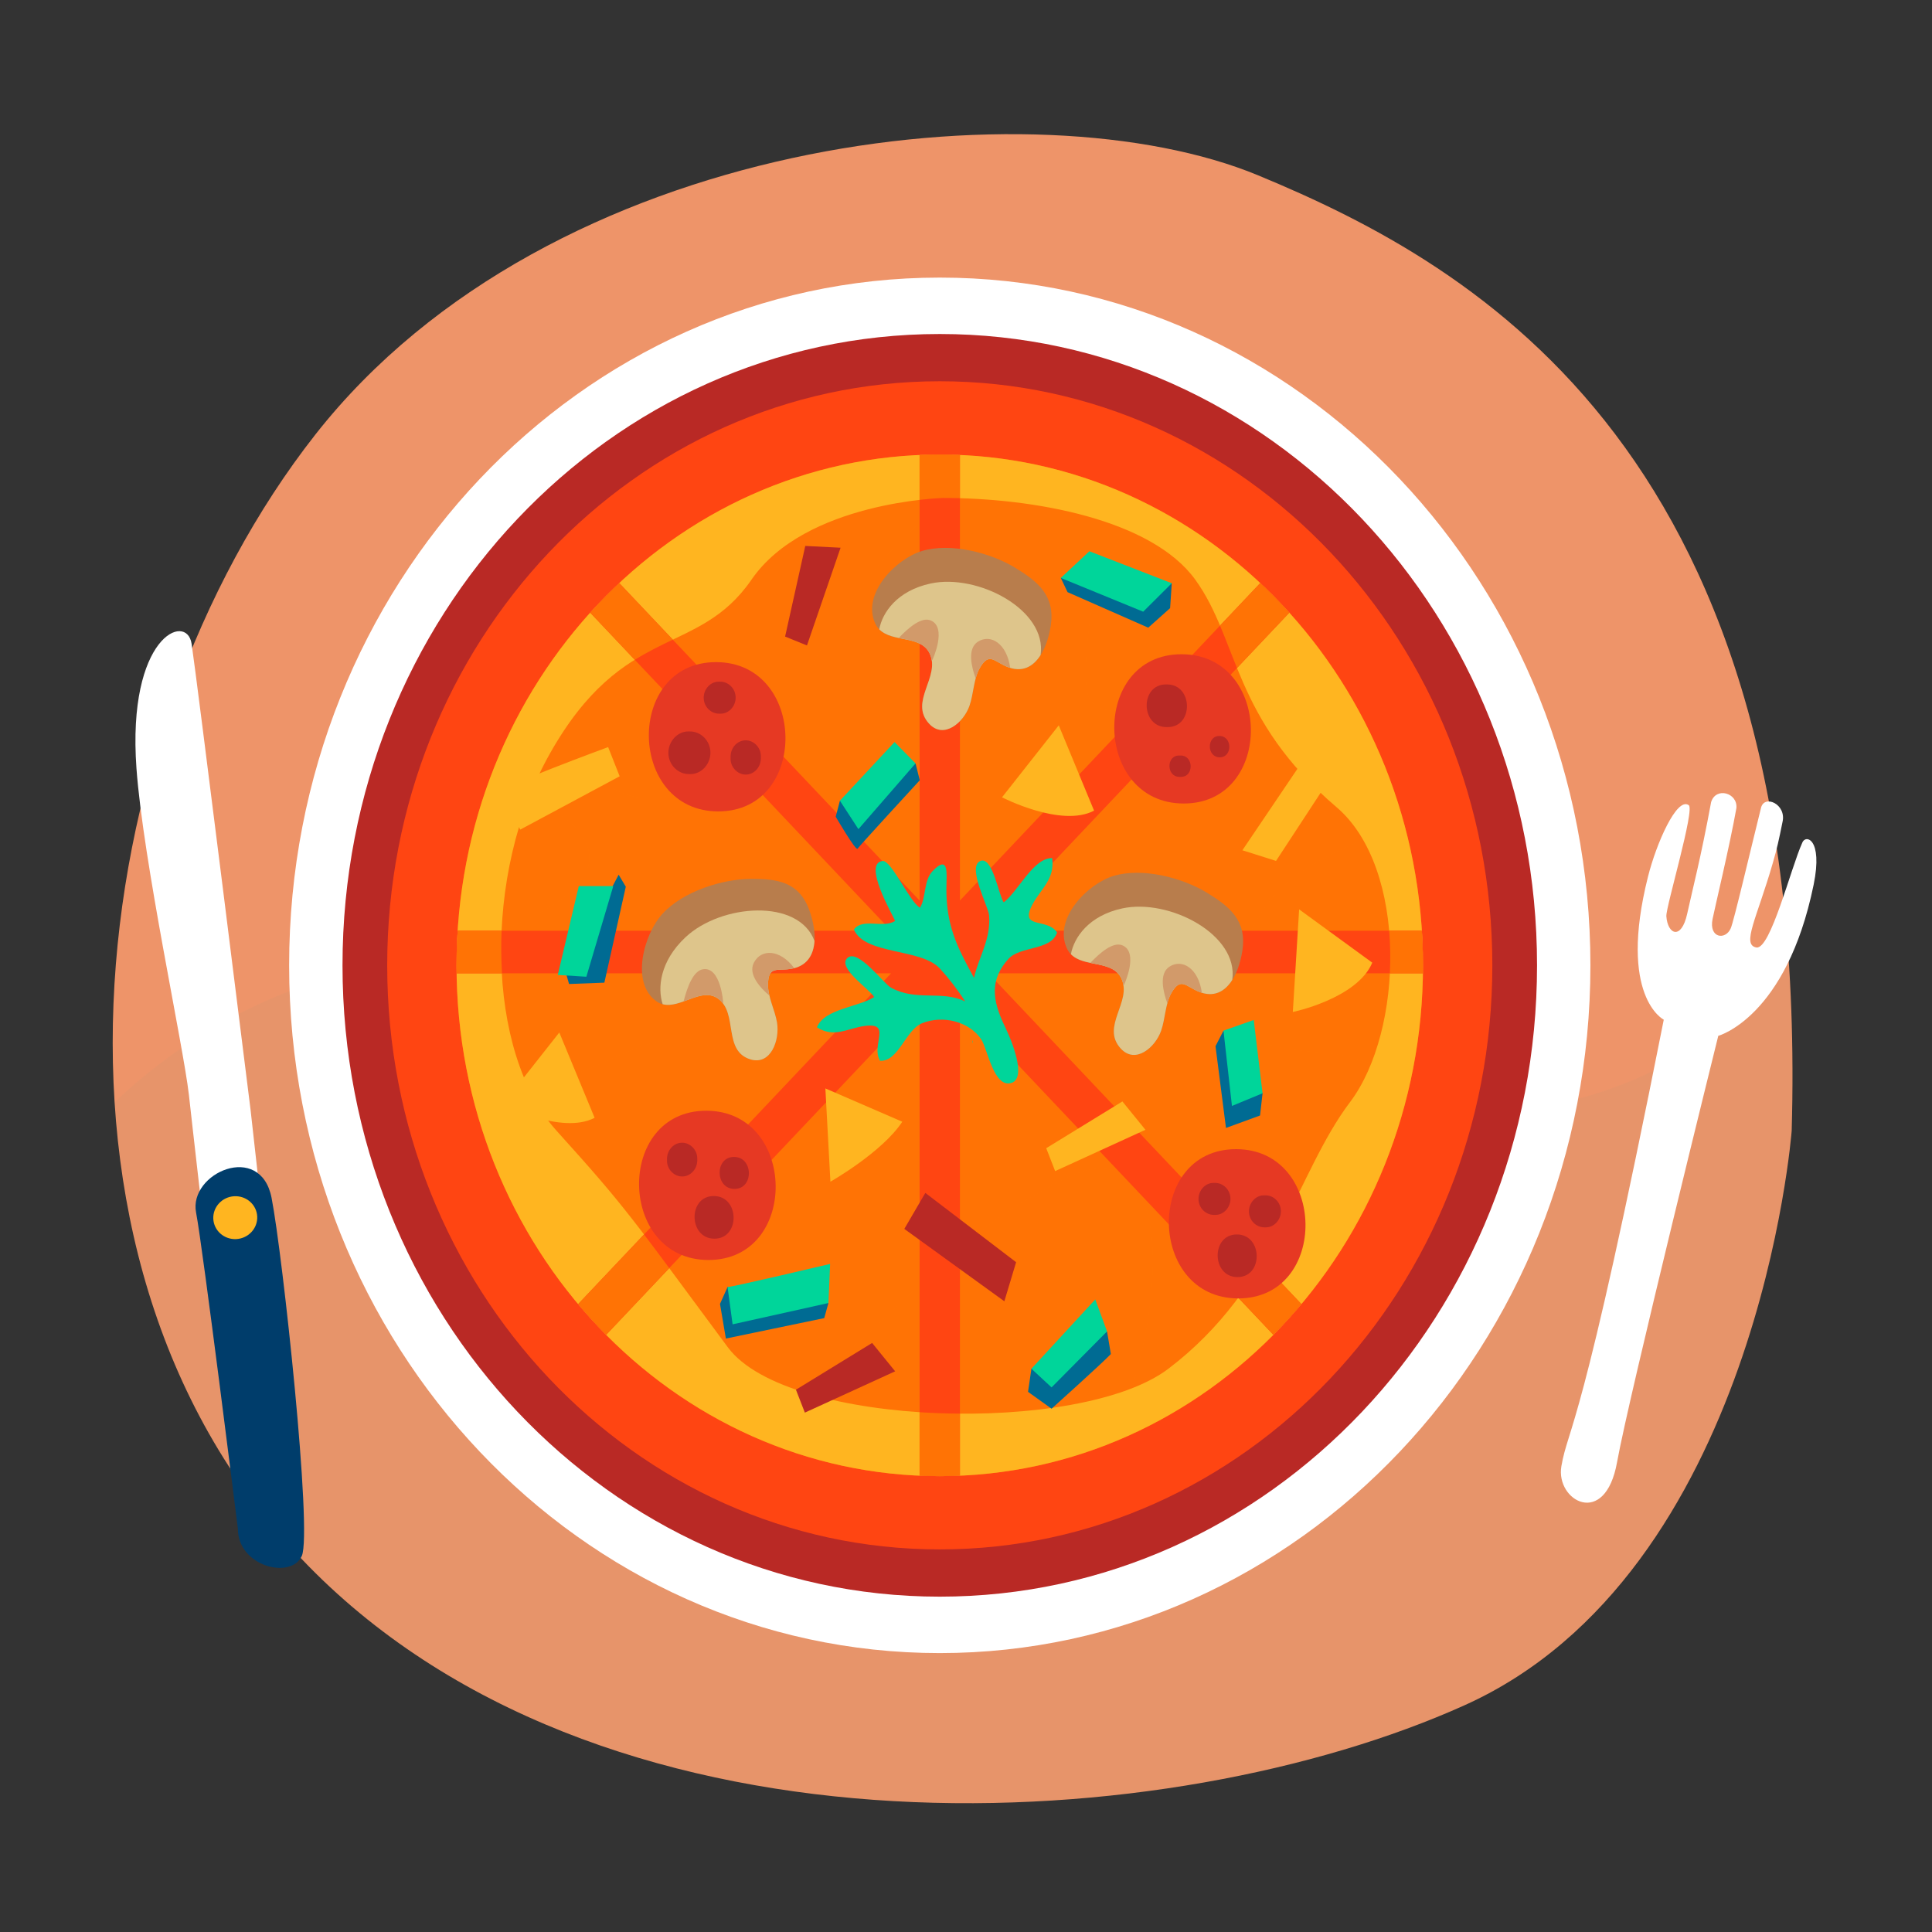 <svg width="360" height="360" viewBox="0 0 360 360" fill="none" xmlns="http://www.w3.org/2000/svg">
<rect x="0" y="0" width="360" height="360" fill="#333333" stroke="none"/>
<path d="M333.854 210.714C333.854 210.714 327.584 293.113 272.924 317.738C218.266 342.363 115.227 348.992 58.777 293.113C2.331 237.236 14.874 136.839 58.777 80.958C102.682 25.077 193.179 15.609 234.397 32.656C275.611 49.704 337.438 84.747 333.854 210.714Z" fill="#EE9469"/>
<g opacity="0.3">
<g opacity="0.3">
<path opacity="0.3" d="M123.507 180.401C74.886 171.238 42.615 185.267 21.388 205.339C23.478 238.062 34.973 269.548 58.777 293.112C115.227 348.991 218.266 342.362 272.924 317.737C327.584 293.112 333.854 210.713 333.854 210.713C334.172 199.496 333.968 189.016 333.308 179.187C289.638 230.7 229.015 200.285 123.507 180.401Z" fill="#00998E"/>
</g>
</g>
<path d="M296.349 179.877C296.349 250.655 242.071 308.029 175.112 308.029C108.155 308.029 53.877 250.655 53.877 179.877C53.877 109.1 108.155 51.724 175.112 51.724C242.071 51.724 296.349 109.1 296.349 179.877Z" fill="white"/>
<path d="M286.404 179.876C286.404 244.844 236.574 297.514 175.11 297.514C113.646 297.514 63.821 244.844 63.821 179.876C63.821 114.906 113.646 62.237 175.11 62.237C236.574 62.237 286.404 114.906 286.404 179.876Z" fill="#B92925"/>
<path d="M278.074 179.876C278.074 239.982 231.974 288.71 175.112 288.71C118.245 288.71 72.149 239.982 72.149 179.876C72.149 119.768 118.245 71.041 175.112 71.041C231.974 71.041 278.074 119.768 278.074 179.876Z" fill="#FF4512"/>
<path d="M265.154 179.877C265.154 232.443 224.837 275.056 175.111 275.056C125.383 275.056 85.07 232.443 85.07 179.877C85.07 127.31 125.383 84.697 175.111 84.697C224.837 84.697 265.154 127.31 265.154 179.877Z" fill="#FF7305"/>
<g opacity="0.2">
<g opacity="0.2">
<path opacity="0.2" d="M209.266 267.948C235.939 256.378 256.176 231.674 262.804 201.445C259.495 199.443 255.635 198.003 251.202 196.855C245.871 195.473 235.254 196.57 231.473 191.446C227.572 186.166 231.482 176.164 234.284 171.288C238.075 164.701 243.804 161.065 250.322 158.12C254.698 156.141 258.363 154.301 260.911 150.96C258.399 142.638 254.834 134.818 250.383 127.666C247.826 127.826 245.234 128.298 242.798 128.59C234.63 129.575 226.438 129.787 218.309 131.199C215.053 131.766 205.907 134.235 203.249 130.614C201.518 128.256 202.665 119.601 202.932 116.792C203.695 108.791 207.531 102.844 210.858 95.908C211.278 95.03 211.704 94.08 212.082 93.099C204.859 89.654 197.139 87.168 189.054 85.841C180.536 89.355 173.152 95.268 166.642 101.994C153.125 115.959 148.953 134.657 131.763 145.129C114.473 155.661 105.718 141.183 101.504 125.09C96.725 132.252 92.86 140.134 90.083 148.563C97.166 149.041 104.439 150.018 108.312 155.538C115.988 166.478 92.076 173.767 85.806 176.426C85.59 176.517 85.367 176.616 85.145 176.711C85.113 177.764 85.069 178.815 85.069 179.876C85.069 187.462 85.934 194.829 87.52 201.903C96.419 203.981 104.004 201.701 112.131 198.12C117.895 195.578 124.567 191.993 130.951 194.382C135.692 196.157 143.817 201.828 141.323 207.818C139.475 212.26 131.675 216.481 128.123 219.13C123.052 222.912 117.46 225.949 112.616 230.034C109.787 232.417 106.976 235.453 104.47 238.856C114.343 252.052 127.453 262.416 142.537 268.604C148.321 262.299 153.713 255.565 159.017 250.921C170.097 241.221 180.136 229.578 192.979 222.594C198.991 219.321 206.514 213.993 211.811 221.738C216.126 228.043 214.864 239.992 213.666 247.225C212.486 254.346 209.799 261.042 209.266 267.948Z" fill="#FFAB00"/>
</g>
</g>
<path d="M217.717 255.041C201.334 267.491 146.706 265.996 135.64 251.071C117.47 226.569 117.039 225.463 103.685 210.673C90.527 196.101 89.817 162.896 102.435 140.47C116.216 115.966 130 122.587 140.024 108.019C150.048 93.449 175.738 92.787 175.738 92.787C192.651 92.787 214.581 96.76 222.727 108.019C230.877 119.279 229.619 133.847 249.043 150.404C262.366 161.76 261.574 192.127 251.552 205.373C241.525 218.618 237.767 239.811 217.717 255.041ZM175.112 84.698C125.382 84.698 85.07 127.31 85.07 179.877C85.07 232.442 125.382 275.056 175.112 275.056C224.836 275.056 265.153 232.442 265.153 179.877C265.153 127.31 224.836 84.698 175.112 84.698Z" fill="#FFB520"/>
<path d="M240.229 114.18C238.497 112.262 236.694 110.42 234.818 108.661L178.869 167.8V84.8C177.623 84.746 176.371 84.697 175.111 84.697C173.852 84.697 172.6 84.746 171.352 84.8V167.8L115.403 108.661C113.527 110.42 111.725 112.262 109.994 114.18L166.036 173.421H85.299C85.164 175.555 85.07 177.704 85.07 179.877C85.07 180.377 85.097 180.869 85.106 181.365H166.034L107.738 242.989C109.401 244.972 111.145 246.876 112.96 248.71L171.352 186.984V274.951C172.6 275.008 173.852 275.056 175.111 275.056C176.371 275.056 177.623 275.008 178.869 274.951V186.986L237.261 248.71C239.076 246.876 240.82 244.972 242.484 242.989L184.189 181.365H265.12C265.124 180.869 265.155 180.377 265.155 179.877C265.155 177.704 265.059 175.555 264.926 173.421H184.189L240.229 114.18Z" fill="#FF4512"/>
<path d="M265.062 176.136C265.024 175.226 264.98 174.322 264.927 173.42H258.848C259.071 176.043 259.117 178.714 258.98 181.365H265.12C265.123 180.869 265.154 180.376 265.154 179.876C265.154 178.621 265.108 177.376 265.062 176.136Z" fill="#FF7305"/>
<path d="M239.886 245.951C239.926 245.904 239.964 245.858 240.008 245.815C240.851 244.893 241.678 243.949 242.483 242.987L235.131 235.216C233.793 237.425 232.331 239.624 230.723 241.793L237.261 248.708C237.265 248.702 237.271 248.696 237.277 248.694C238.162 247.797 239.031 246.885 239.886 245.951Z" fill="#FF7305"/>
<path d="M171.351 93.144C174.038 92.831 175.739 92.787 175.739 92.787C176.765 92.787 177.811 92.801 178.869 92.831V84.8C177.622 84.745 176.37 84.697 175.111 84.697C173.851 84.697 172.601 84.745 171.351 84.8V93.144Z" fill="#FF7305"/>
<path d="M240.228 114.18C240.221 114.174 240.213 114.166 240.206 114.156C239.362 113.224 238.501 112.308 237.623 111.412C237.577 111.364 237.535 111.32 237.486 111.271C236.614 110.384 235.732 109.514 234.823 108.667L234.818 108.661L227.334 116.571C228.399 119.091 229.374 121.726 230.491 124.471L240.228 114.18Z" fill="#FF7305"/>
<path d="M93.539 181.366C93.392 178.755 93.348 176.104 93.468 173.421H85.299C85.242 174.323 85.196 175.227 85.16 176.137C85.112 177.377 85.07 178.622 85.07 179.877C85.07 180.375 85.097 180.87 85.107 181.366H93.539Z" fill="#FF7305"/>
<path d="M178.869 263.412C176.357 263.396 173.842 263.309 171.351 263.142V274.952C172.601 275.007 173.851 275.055 175.111 275.055C176.37 275.055 177.622 275.007 178.869 274.952V263.412Z" fill="#FF7305"/>
<path d="M107.738 242.988C108.545 243.954 109.371 244.894 110.217 245.818C110.257 245.863 110.295 245.903 110.335 245.95C111.194 246.89 112.066 247.806 112.959 248.705V248.709L124.703 236.292C122.926 233.897 121.401 231.856 120.006 230.024L107.738 242.988Z" fill="#FF7305"/>
<path d="M112.723 111.286C112.684 111.324 112.642 111.363 112.604 111.405C111.717 112.311 110.846 113.237 109.995 114.181L118.282 122.941C120.7 121.44 123.067 120.29 125.367 119.19L115.402 108.661C114.494 109.517 113.599 110.39 112.723 111.286Z" fill="#FF7305"/>
<path d="M92.964 147.682C92.725 146.78 113.315 139.209 113.315 139.209L115.464 144.65L96.945 154.582L92.964 147.682Z" fill="#FFB520"/>
<path d="M242.465 142.208L231.499 158.436L237.768 160.421L249.044 143.202L242.465 142.208Z" fill="#FFB520"/>
<path d="M172.422 222.279L189.337 235.193L187.146 242.476L168.505 228.987L172.422 222.279Z" fill="#B92925"/>
<path d="M150.051 101.727L146.291 118.617L150.366 120.269L156.63 102.06L150.051 101.727Z" fill="#B92925"/>
<path d="M162.506 250.238L148.312 258.953L149.972 263.222L166.797 255.524L162.506 250.238Z" fill="#B92925"/>
<path d="M209.143 205.237L194.949 213.949L196.611 218.216L213.434 210.519L209.143 205.237Z" fill="#FFB520"/>
<path d="M133.422 123.378C116.442 123.378 116.885 151.192 133.84 151.192C150.821 151.192 150.376 123.378 133.422 123.378Z" fill="#E63923"/>
<path d="M128.558 136.293H128.245C126.195 136.293 124.513 138.19 124.544 140.328C124.578 142.519 126.315 144.238 128.363 144.238H128.678C130.728 144.238 132.411 142.346 132.377 140.201C132.344 138.012 130.607 136.293 128.558 136.293Z" fill="#B92925"/>
<path d="M134.212 127.021H133.897C132.36 127.021 131.101 128.443 131.124 130.047C131.148 131.691 132.45 132.982 133.988 132.982H134.303C135.84 132.982 137.101 131.558 137.076 129.954C137.052 128.31 135.75 127.021 134.212 127.021Z" fill="#B92925"/>
<path d="M138.91 137.947C137.357 137.973 136.135 139.351 136.135 140.975V141.397C136.135 143.021 137.483 144.355 139 144.33C140.556 144.304 141.773 142.926 141.773 141.302V140.881C141.773 139.257 140.43 137.923 138.91 137.947Z" fill="#B92925"/>
<path d="M131.598 206.968C114.617 206.968 115.062 234.781 132.016 234.781C148.996 234.781 148.553 206.968 131.598 206.968Z" fill="#E63923"/>
<path d="M132.999 222.861C128.148 222.861 128.274 230.809 133.12 230.809C137.971 230.809 137.843 222.861 132.999 222.861Z" fill="#B92925"/>
<path d="M127.061 212.929C125.507 212.953 124.286 214.331 124.286 215.955V216.288C124.286 217.914 125.631 219.245 127.151 219.219C128.706 219.193 129.926 217.817 129.926 216.193V215.86C129.926 214.234 128.578 212.902 127.061 212.929Z" fill="#B92925"/>
<path d="M136.773 215.577C133.135 215.577 133.23 221.536 136.862 221.536C140.5 221.536 140.407 215.577 136.773 215.577Z" fill="#B92925"/>
<path d="M230.324 214.128C213.339 214.128 213.786 241.94 230.742 241.94C247.721 241.94 247.278 214.128 230.324 214.128Z" fill="#E63923"/>
<path d="M230.471 230.022C225.62 230.022 225.746 237.967 230.592 237.967C235.445 237.967 235.313 230.022 230.471 230.022Z" fill="#B92925"/>
<path d="M226.412 220.417H226.099C224.562 220.417 223.301 221.839 223.326 223.445C223.35 225.088 224.652 226.377 226.189 226.377H226.502C228.04 226.377 229.303 224.956 229.279 223.351C229.25 221.704 227.95 220.417 226.412 220.417Z" fill="#B92925"/>
<path d="M235.811 222.735H235.498C233.958 222.735 232.698 224.158 232.725 225.762C232.746 227.406 234.048 228.697 235.584 228.697H235.899C237.437 228.697 238.699 227.273 238.674 225.669C238.649 224.025 237.35 222.735 235.811 222.735Z" fill="#B92925"/>
<path d="M220.147 121.909C203.169 121.909 203.611 149.722 220.569 149.722C237.544 149.722 237.103 121.909 220.147 121.909Z" fill="#E63923"/>
<path d="M217.477 127.537H217.244C212.394 127.537 212.518 135.481 217.362 135.481H217.593C222.447 135.481 222.323 127.537 217.477 127.537Z" fill="#B92925"/>
<path d="M227.221 137.137C224.793 137.137 224.856 141.112 227.278 141.112C229.706 141.112 229.643 137.137 227.221 137.137Z" fill="#B92925"/>
<path d="M220.013 140.78H219.702C217.272 140.78 217.339 144.755 219.759 144.755H220.072C222.5 144.755 222.435 140.78 220.013 140.78Z" fill="#B92925"/>
<path d="M216.358 192.059C217.124 189.864 217.135 187.035 218.248 185.066C219.977 182.022 220.899 183.729 223.273 184.743C228.224 186.858 230.791 181.804 231.501 177.138C232.356 171.515 229.113 168.904 224.84 166.312C220.215 163.506 212.835 161.628 207.523 163.203C202.723 164.632 196.186 171.186 198.82 176.762C200.715 180.775 207.17 178.395 208.982 182.383C210.944 186.711 205.09 191.26 208.821 195.365C211.562 198.375 215.278 195.162 216.358 192.059Z" fill="#B87D4C"/>
<path d="M209.136 169.263C202.851 170.613 200.119 174.71 199.549 177.797C202.003 180.339 207.357 178.806 208.981 182.383C210.943 186.71 205.089 191.262 208.821 195.365C211.561 198.375 215.277 195.161 216.358 192.059C217.125 189.864 217.135 187.037 218.247 185.066C219.978 182.024 220.898 183.728 223.273 184.743C226.172 185.98 228.246 184.755 229.613 182.597C230.84 174.14 217.871 167.385 209.136 169.263Z" fill="#DEC58B"/>
<path d="M203.17 179.418C205.487 179.906 207.964 180.142 208.981 182.382C209.174 182.803 209.271 183.229 209.33 183.655C209.432 183.499 209.502 183.397 209.502 183.397C209.502 183.397 212.226 177.457 209.157 176.156C207.433 175.428 205.059 177.441 203.17 179.418Z" fill="#D29A6A"/>
<path d="M217.907 180.125C215.899 181.427 216.747 184.848 217.522 186.969C217.701 186.287 217.93 185.637 218.249 185.066C219.978 182.022 220.898 183.728 223.274 184.743C223.507 184.842 223.724 184.901 223.944 184.967C223.329 180.49 220.323 178.566 217.907 180.125Z" fill="#D29A6A"/>
<path d="M180.645 131.52C181.412 129.325 181.42 126.494 182.538 124.525C184.262 121.481 185.184 123.188 187.562 124.204C192.511 126.317 195.082 121.265 195.792 116.597C196.645 110.976 193.402 108.365 189.129 105.771C184.502 102.967 177.122 101.088 171.81 102.664C167.008 104.092 160.473 110.645 163.109 116.221C165.002 120.236 171.459 117.854 173.268 121.844C175.232 126.169 169.375 130.721 173.106 134.824C175.849 137.836 179.561 134.623 180.645 131.52Z" fill="#B87D4C"/>
<path d="M173.424 108.724C167.138 110.073 164.404 114.171 163.836 117.258C166.288 119.8 171.646 118.264 173.268 121.843C175.232 126.169 169.374 130.722 173.106 134.826C175.848 137.836 179.561 134.622 180.645 131.519C181.414 129.324 181.419 126.496 182.538 124.524C184.261 121.482 185.183 123.187 187.561 124.204C190.459 125.438 192.535 124.216 193.902 122.057C195.129 113.6 182.162 106.844 173.424 108.724Z" fill="#DEC58B"/>
<path d="M167.457 118.878C169.772 119.366 172.252 119.602 173.267 121.843C173.46 122.263 173.559 122.689 173.618 123.114C173.719 122.959 173.792 122.854 173.792 122.854C173.792 122.854 176.515 116.917 173.442 115.615C171.721 114.885 169.347 116.901 167.457 118.878Z" fill="#D29A6A"/>
<path d="M182.194 119.586C180.19 120.889 181.031 124.309 181.806 126.431C181.99 125.747 182.215 125.098 182.539 124.525C184.261 121.481 185.183 123.187 187.563 124.204C187.794 124.303 188.009 124.359 188.231 124.428C187.618 119.951 184.61 118.025 182.194 119.586Z" fill="#D29A6A"/>
<path d="M144.788 190.541C144.408 188.235 143.076 185.784 143.107 183.488C143.155 179.941 144.762 180.927 147.3 180.544C152.581 179.749 152.409 174.018 150.806 169.606C148.88 164.288 144.834 163.747 139.91 163.769C134.577 163.793 127.298 166.083 123.45 170.265C119.977 174.044 117.433 183.181 122.357 186.607C125.899 189.074 130.356 183.591 133.814 186.084C137.566 188.785 134.659 195.826 139.836 197.398C143.636 198.55 145.321 193.801 144.788 190.541Z" fill="#B87D4C"/>
<path d="M127.723 174.65C122.924 179.151 122.506 184.148 123.478 187.118C126.806 188.015 130.711 183.847 133.813 186.085C137.565 188.786 134.658 195.827 139.834 197.398C143.636 198.55 145.322 193.801 144.787 190.541C144.409 188.235 143.075 185.784 143.106 183.488C143.153 179.941 144.762 180.928 147.301 180.545C150.389 180.081 151.607 177.92 151.767 175.328C148.812 167.359 134.387 168.394 127.723 174.65Z" fill="#DEC58B"/>
<path d="M127.379 186.599C129.614 185.794 131.872 184.684 133.813 186.084C134.179 186.346 134.464 186.659 134.719 186.996C134.735 186.81 134.746 186.681 134.746 186.681C134.746 186.681 134.282 180.098 131.009 180.605C129.175 180.883 128.074 183.885 127.379 186.599Z" fill="#D29A6A"/>
<path d="M140.467 179.396C139.348 181.585 141.7 184.101 143.377 185.523C143.21 184.838 143.099 184.154 143.106 183.488C143.154 179.941 144.761 180.928 147.302 180.544C147.544 180.51 147.761 180.443 147.987 180.385C145.326 176.836 141.812 176.768 140.467 179.396Z" fill="#D29A6A"/>
<path d="M153.796 202.809L154.735 220.193C154.735 220.193 164.37 214.728 168.128 209.017L153.796 202.809Z" fill="#FFB520"/>
<path d="M197.285 135.157L186.712 148.569C186.712 148.569 197.755 154.28 203.864 151.052L197.285 135.157Z" fill="#FFB520"/>
<path d="M104.217 192.39L93.643 205.802C93.643 205.802 104.686 211.513 110.797 208.283L104.217 192.39Z" fill="#FFB520"/>
<path d="M242.074 169.447L240.9 188.57C240.9 188.57 252.88 186.087 255.703 179.379L242.074 169.447Z" fill="#FFB520"/>
<path d="M108.62 175.654L104.94 179.546L106.036 183.353L112.615 183.105L116.608 165.224L115.277 162.989L108.62 175.654Z" fill="#006B93"/>
<path d="M156.505 149.202L155.721 152.182C155.721 152.182 159.481 158.639 159.794 158.143C160.107 157.645 171.385 145.393 171.385 145.393L170.6 142.248" fill="#006B93"/>
<path d="M166.685 138.273L156.506 149.202L159.951 154.5L170.601 142.248L166.685 138.273Z" fill="#00D59A"/>
<path d="M192.19 255.041L191.56 259.348L195.944 262.491C195.944 262.491 205.344 254.052 206.989 252.309L206.283 248.091L192.19 255.041Z" fill="#006B93"/>
<path d="M204.092 242.129L192.19 255.041L195.942 258.523L206.281 248.09L204.092 242.129Z" fill="#00D59A"/>
<path d="M135.571 239.818L134.16 242.963L135.256 249.419L153.582 245.61L154.368 242.799L135.571 239.818Z" fill="#006B93"/>
<path d="M135.571 239.818C136.51 239.818 154.679 235.513 154.679 235.513L154.368 242.8L136.51 246.77L135.571 239.818Z" fill="#00D59A"/>
<path d="M227.978 192.047L226.491 194.944L228.443 210.176L234.791 207.858L235.259 203.718L227.978 192.047Z" fill="#006B93"/>
<path d="M227.978 192.047L229.556 206.076L235.259 203.718L233.615 190.06L227.978 192.047Z" fill="#00D59A"/>
<path d="M107.849 165.11L103.935 181.669L109.26 182L114.274 165.11H107.849Z" fill="#00D59A"/>
<path d="M203.306 106.693C202.369 106.693 197.666 107.687 197.666 107.687L198.922 110.338L213.958 116.959L218.032 113.318L218.342 108.68" fill="#006B93"/>
<path d="M202.991 102.719L197.666 107.688L213.016 113.98L218.341 108.68L202.991 102.719Z" fill="#00D59A"/>
<path d="M181.245 194.437C181.255 194.322 181.241 194.201 181.245 194.082C181.209 193.991 181.163 193.931 181.127 193.82L181.245 194.437Z" fill="#00D59A"/>
<path d="M192.384 168.53C193.994 165.526 196.582 163.854 196.052 159.891C192.504 159.861 189.75 166.083 187.028 168.139C186.11 166.981 184.917 159.107 182.514 160.515C180.314 161.806 184.163 168.895 184.301 170.546C184.673 175.067 182.308 178.43 181.493 182.219C180.625 180.627 179.766 179.033 178.985 177.387C176.855 172.886 176.191 169.049 176.374 164.142C176.462 161.78 176.344 159.637 173.763 162.331C172.088 164.072 172.586 167.247 171.429 169.135C169.496 168.082 166.095 160.24 164.451 160.432C160.709 160.866 166.301 170.398 166.795 171.605C164.507 173.057 160.795 170.969 159.104 173.194C161.172 177.992 171.588 176.64 175.126 180.465C176.668 182.134 178.334 184.264 179.84 186.602C175.512 184.48 170.742 186.631 166.032 184.044C164.642 183.28 159.926 176.804 157.955 178.456C155.802 180.266 162.224 184.442 162.883 185.783C160.045 187.654 153.552 187.96 152.223 191.434C155.479 193.472 157.932 191.586 161.178 191.164C166.282 190.506 162.234 194.739 163.98 197.65C167.396 197.888 168.759 191.908 171.782 190.676C175.781 189.05 180.72 190.434 182.856 193.692C184.001 195.445 185.203 202.879 188.5 201.774C191.408 200.799 188.324 193.538 187.543 191.925C185.37 187.428 183.858 183.185 187.893 178.694C190.126 176.217 195.872 177.177 196.974 173.751C195.099 170.931 189.851 173.265 192.384 168.53Z" fill="#00D59A"/>
<path d="M55.342 284.312L46.682 206.741C46.682 206.741 36.611 125.908 35.702 119.952C34.792 113.999 23.652 118.58 25.427 143.161C26.675 160.44 34.137 194.723 35.199 204.001C36.264 213.283 44.045 285.567 47.946 288.03C51.843 290.493 55.117 292.993 55.342 284.312Z" fill="white"/>
<path d="M44.329 284.885C44.329 284.885 37.783 232.377 36.536 225.939C35.113 218.582 48.536 212.644 50.605 223.208C52.672 233.769 58.235 285.494 56.235 289.931C54.233 294.371 44.339 291.884 44.329 284.885Z" fill="#003D6B"/>
<path d="M47.928 226.682C48.029 228.885 46.282 230.767 44.023 230.886C41.765 231.003 39.849 229.31 39.745 227.107C39.644 224.902 41.393 223.02 43.651 222.901C45.91 222.784 47.825 224.476 47.928 226.682Z" fill="#FFB520"/>
<path d="M327.274 176.546C324.461 176.057 327.37 171.084 330.339 160.803C331.131 158.076 331.475 156.49 332.133 153.222C332.969 149.822 328.688 147.948 328.125 150.589C326.089 158.774 323.1 171.573 322.499 172.977C321.539 175.224 318.393 174.841 319.109 171.256C319.483 169.359 322.3 157.632 323.549 150.597C323.842 147.746 319.756 146.552 318.844 149.453C316.911 159.914 315.439 165.46 314.382 170.273C313.296 175.232 310.731 174.147 310.5 170.723C310.389 169.012 315.933 150.561 314.643 150.014C312.443 148.501 308.639 157.136 307.077 163.362C301.453 185.749 310.019 190.004 310.019 190.004C294.576 267.902 292.255 265.576 290.94 273.208C289.824 279.651 299.086 284.879 301.314 272.465C303.543 260.06 320.176 193.01 320.176 193.01C320.176 193.01 332.866 189.609 337.943 164.867C339.73 156.161 336.365 155.405 335.804 157.083C333.708 161.713 329.893 177.004 327.274 176.546Z" fill="white"/>
</svg>
